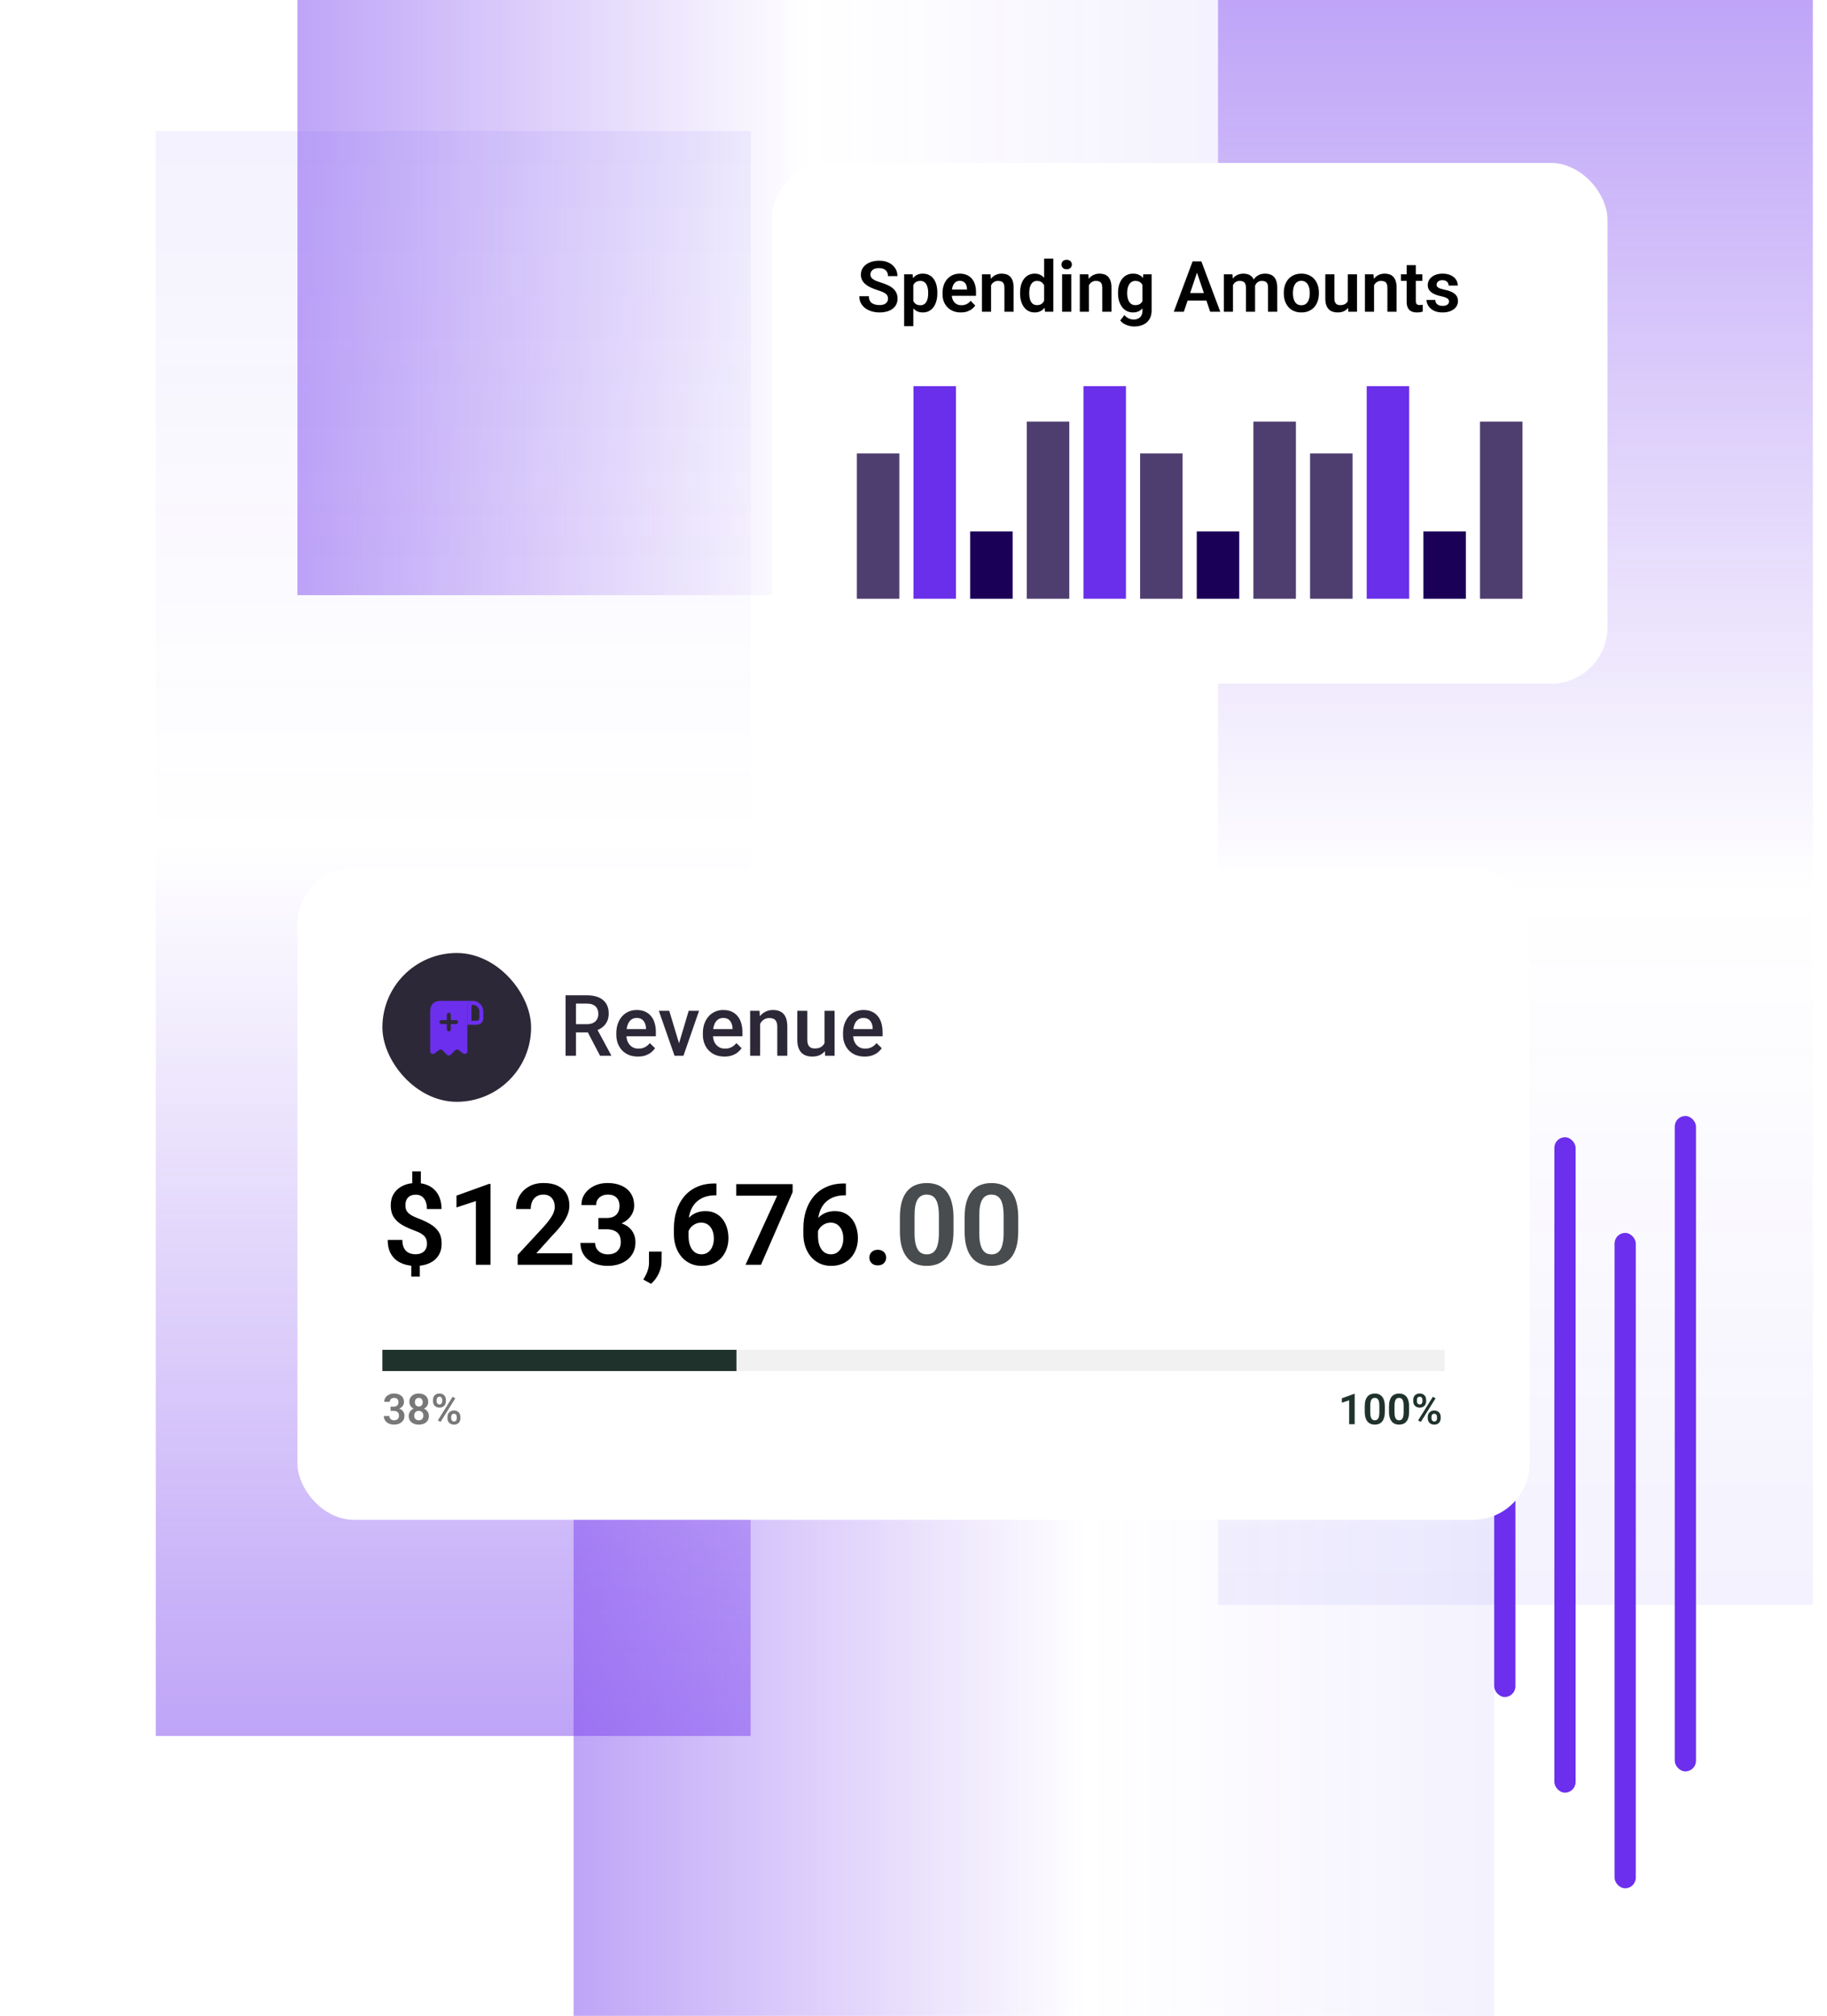 <svg width="516" height="569" viewBox="0 0 516 569" fill="none" xmlns="http://www.w3.org/2000/svg">
<rect x="162" y="569" width="168" height="260" transform="rotate(-90 162 569)" fill="url(#paint0_linear_1_1058)"/>
<rect x="344" width="168" height="453" fill="url(#paint1_linear_1_1058)"/>
<rect x="84" y="168" width="168" height="260" transform="rotate(-90 84 168)" fill="url(#paint2_linear_1_1058)"/>
<rect x="212" y="490" width="168" height="453" transform="rotate(180 212 490)" fill="url(#paint3_linear_1_1058)"/>
<rect x="473" y="315" width="6" height="185" rx="3" fill="#6C2FED"/>
<rect x="456" y="348" width="6" height="185" rx="3" fill="#6C2FED"/>
<rect x="439" y="321" width="6" height="185" rx="3" fill="#6C2FED"/>
<rect x="422" y="294" width="6" height="185" rx="3" fill="#6C2FED"/>
<g filter="url(#filter0_dd_1_1058)">
<rect x="84" y="219" width="348" height="184" rx="16" fill="white"/>
<rect x="108" y="243" width="42" height="42" rx="21" fill="#2D2837"/>
<path d="M133.508 256.5V257.625C134.003 257.625 134.475 257.827 134.82 258.165C135.18 258.532 135.375 259.005 135.375 259.5V261.315C135.375 261.87 135.128 262.125 134.565 262.125H133.125V258.008C133.125 257.798 133.298 257.625 133.508 257.625V256.5ZM133.508 256.5C132.675 256.5 132 257.175 132 258.008V263.25H134.565C135.75 263.25 136.5 262.5 136.5 261.315V259.5C136.5 258.675 136.162 257.925 135.622 257.378C135.075 256.838 134.333 256.507 133.508 256.5C133.515 256.5 133.508 256.5 133.508 256.5Z" fill="#6C2FED"/>
<path d="M125.25 256.5H124.5C122.25 256.5 121.5 257.842 121.5 259.5V260.25V270.75C121.5 271.372 122.205 271.725 122.7 271.35L123.983 270.39C124.283 270.165 124.703 270.195 124.973 270.465L126.217 271.717C126.51 272.01 126.99 272.01 127.283 271.717L128.543 270.457C128.805 270.195 129.225 270.165 129.517 270.39L130.8 271.35C131.295 271.717 132 271.365 132 270.75V258C132 257.175 132.675 256.5 133.5 256.5H125.25ZM128.812 263.062H127.312V264.562C127.312 264.87 127.057 265.125 126.75 265.125C126.443 265.125 126.188 264.87 126.188 264.562V263.062H124.688C124.38 263.062 124.125 262.807 124.125 262.5C124.125 262.192 124.38 261.937 124.688 261.937H126.188V260.437C126.188 260.13 126.443 259.875 126.75 259.875C127.057 259.875 127.312 260.13 127.312 260.437V261.937H128.812C129.12 261.937 129.375 262.192 129.375 262.5C129.375 262.807 129.12 263.062 128.812 263.062Z" fill="#6C2FED"/>
<path d="M159.734 254.938H165.77C167.066 254.938 168.172 255.133 169.086 255.523C170 255.914 170.699 256.492 171.184 257.258C171.676 258.016 171.922 258.953 171.922 260.07C171.922 260.922 171.766 261.672 171.453 262.32C171.141 262.969 170.699 263.516 170.129 263.961C169.559 264.398 168.879 264.738 168.09 264.98L167.199 265.414H161.773L161.75 263.082H165.816C166.52 263.082 167.105 262.957 167.574 262.707C168.043 262.457 168.395 262.117 168.629 261.688C168.871 261.25 168.992 260.758 168.992 260.211C168.992 259.617 168.875 259.102 168.641 258.664C168.414 258.219 168.062 257.879 167.586 257.645C167.109 257.402 166.504 257.281 165.77 257.281H162.676V272H159.734V254.938ZM169.473 272L165.465 264.336L168.547 264.324L172.613 271.848V272H169.473ZM180.16 272.234C179.223 272.234 178.375 272.082 177.617 271.777C176.867 271.465 176.227 271.031 175.695 270.477C175.172 269.922 174.77 269.27 174.488 268.52C174.207 267.77 174.066 266.961 174.066 266.094V265.625C174.066 264.633 174.211 263.734 174.5 262.93C174.789 262.125 175.191 261.438 175.707 260.867C176.223 260.289 176.832 259.848 177.535 259.543C178.238 259.238 179 259.086 179.82 259.086C180.727 259.086 181.52 259.238 182.199 259.543C182.879 259.848 183.441 260.277 183.887 260.832C184.34 261.379 184.676 262.031 184.895 262.789C185.121 263.547 185.234 264.383 185.234 265.297V266.504H175.438V264.477H182.445V264.254C182.43 263.746 182.328 263.27 182.141 262.824C181.961 262.379 181.684 262.02 181.309 261.746C180.934 261.473 180.434 261.336 179.809 261.336C179.34 261.336 178.922 261.438 178.555 261.641C178.195 261.836 177.895 262.121 177.652 262.496C177.41 262.871 177.223 263.324 177.09 263.855C176.965 264.379 176.902 264.969 176.902 265.625V266.094C176.902 266.648 176.977 267.164 177.125 267.641C177.281 268.109 177.508 268.52 177.805 268.871C178.102 269.223 178.461 269.5 178.883 269.703C179.305 269.898 179.785 269.996 180.324 269.996C181.004 269.996 181.609 269.859 182.141 269.586C182.672 269.312 183.133 268.926 183.523 268.426L185.012 269.867C184.738 270.266 184.383 270.648 183.945 271.016C183.508 271.375 182.973 271.668 182.34 271.895C181.715 272.121 180.988 272.234 180.16 272.234ZM191.398 269.762L194.504 259.32H197.434L193.027 272H191.199L191.398 269.762ZM189.02 259.32L192.184 269.809L192.336 272H190.508L186.078 259.32H189.02ZM204.605 272.234C203.668 272.234 202.82 272.082 202.062 271.777C201.312 271.465 200.672 271.031 200.141 270.477C199.617 269.922 199.215 269.27 198.934 268.52C198.652 267.77 198.512 266.961 198.512 266.094V265.625C198.512 264.633 198.656 263.734 198.945 262.93C199.234 262.125 199.637 261.438 200.152 260.867C200.668 260.289 201.277 259.848 201.98 259.543C202.684 259.238 203.445 259.086 204.266 259.086C205.172 259.086 205.965 259.238 206.645 259.543C207.324 259.848 207.887 260.277 208.332 260.832C208.785 261.379 209.121 262.031 209.34 262.789C209.566 263.547 209.68 264.383 209.68 265.297V266.504H199.883V264.477H206.891V264.254C206.875 263.746 206.773 263.27 206.586 262.824C206.406 262.379 206.129 262.02 205.754 261.746C205.379 261.473 204.879 261.336 204.254 261.336C203.785 261.336 203.367 261.438 203 261.641C202.641 261.836 202.34 262.121 202.098 262.496C201.855 262.871 201.668 263.324 201.535 263.855C201.41 264.379 201.348 264.969 201.348 265.625V266.094C201.348 266.648 201.422 267.164 201.57 267.641C201.727 268.109 201.953 268.52 202.25 268.871C202.547 269.223 202.906 269.5 203.328 269.703C203.75 269.898 204.23 269.996 204.77 269.996C205.449 269.996 206.055 269.859 206.586 269.586C207.117 269.312 207.578 268.926 207.969 268.426L209.457 269.867C209.184 270.266 208.828 270.648 208.391 271.016C207.953 271.375 207.418 271.668 206.785 271.895C206.16 272.121 205.434 272.234 204.605 272.234ZM214.684 262.027V272H211.859V259.32H214.52L214.684 262.027ZM214.18 265.191L213.266 265.18C213.273 264.281 213.398 263.457 213.641 262.707C213.891 261.957 214.234 261.312 214.672 260.773C215.117 260.234 215.648 259.82 216.266 259.531C216.883 259.234 217.57 259.086 218.328 259.086C218.938 259.086 219.488 259.172 219.98 259.344C220.48 259.508 220.906 259.777 221.258 260.152C221.617 260.527 221.891 261.016 222.078 261.617C222.266 262.211 222.359 262.941 222.359 263.809V272H219.523V263.797C219.523 263.188 219.434 262.707 219.254 262.355C219.082 261.996 218.828 261.742 218.492 261.594C218.164 261.438 217.754 261.359 217.262 261.359C216.777 261.359 216.344 261.461 215.961 261.664C215.578 261.867 215.254 262.145 214.988 262.496C214.73 262.848 214.531 263.254 214.391 263.715C214.25 264.176 214.18 264.668 214.18 265.191ZM232.871 269.012V259.32H235.707V272H233.035L232.871 269.012ZM233.27 266.375L234.219 266.352C234.219 267.203 234.125 267.988 233.938 268.707C233.75 269.418 233.461 270.039 233.07 270.57C232.68 271.094 232.18 271.504 231.57 271.801C230.961 272.09 230.23 272.234 229.379 272.234C228.762 272.234 228.195 272.145 227.68 271.965C227.164 271.785 226.719 271.508 226.344 271.133C225.977 270.758 225.691 270.27 225.488 269.668C225.285 269.066 225.184 268.348 225.184 267.512V259.32H228.008V267.535C228.008 267.996 228.062 268.383 228.172 268.695C228.281 269 228.43 269.246 228.617 269.434C228.805 269.621 229.023 269.754 229.273 269.832C229.523 269.91 229.789 269.949 230.07 269.949C230.875 269.949 231.508 269.793 231.969 269.48C232.438 269.16 232.77 268.73 232.965 268.191C233.168 267.652 233.27 267.047 233.27 266.375ZM244.191 272.234C243.254 272.234 242.406 272.082 241.648 271.777C240.898 271.465 240.258 271.031 239.727 270.477C239.203 269.922 238.801 269.27 238.52 268.52C238.238 267.77 238.098 266.961 238.098 266.094V265.625C238.098 264.633 238.242 263.734 238.531 262.93C238.82 262.125 239.223 261.438 239.738 260.867C240.254 260.289 240.863 259.848 241.566 259.543C242.27 259.238 243.031 259.086 243.852 259.086C244.758 259.086 245.551 259.238 246.23 259.543C246.91 259.848 247.473 260.277 247.918 260.832C248.371 261.379 248.707 262.031 248.926 262.789C249.152 263.547 249.266 264.383 249.266 265.297V266.504H239.469V264.477H246.477V264.254C246.461 263.746 246.359 263.27 246.172 262.824C245.992 262.379 245.715 262.02 245.34 261.746C244.965 261.473 244.465 261.336 243.84 261.336C243.371 261.336 242.953 261.438 242.586 261.641C242.227 261.836 241.926 262.121 241.684 262.496C241.441 262.871 241.254 263.324 241.121 263.855C240.996 264.379 240.934 264.969 240.934 265.625V266.094C240.934 266.648 241.008 267.164 241.156 267.641C241.312 268.109 241.539 268.52 241.836 268.871C242.133 269.223 242.492 269.5 242.914 269.703C243.336 269.898 243.816 269.996 244.355 269.996C245.035 269.996 245.641 269.859 246.172 269.586C246.703 269.312 247.164 268.926 247.555 268.426L249.043 269.867C248.77 270.266 248.414 270.648 247.977 271.016C247.539 271.375 247.004 271.668 246.371 271.895C245.746 272.121 245.02 272.234 244.191 272.234Z" fill="#2D2837"/>
<path d="M118.859 304.625V309.266H116.438V304.625H118.859ZM118.562 330.141V334.328H116.156V330.141H118.562ZM120.594 325.047C120.594 324.453 120.479 323.938 120.25 323.5C120.031 323.062 119.661 322.672 119.141 322.328C118.63 321.984 117.943 321.656 117.078 321.344C115.734 320.854 114.557 320.318 113.547 319.734C112.536 319.141 111.75 318.406 111.188 317.531C110.635 316.656 110.359 315.552 110.359 314.219C110.359 312.938 110.656 311.828 111.25 310.891C111.854 309.943 112.693 309.214 113.766 308.703C114.839 308.182 116.083 307.922 117.5 307.922C118.604 307.922 119.594 308.089 120.469 308.422C121.354 308.745 122.109 309.219 122.734 309.844C123.37 310.469 123.854 311.24 124.188 312.156C124.531 313.062 124.703 314.099 124.703 315.266H120.578C120.578 314.62 120.505 314.047 120.359 313.547C120.214 313.047 120.005 312.625 119.734 312.281C119.464 311.927 119.135 311.661 118.75 311.484C118.375 311.307 117.948 311.219 117.469 311.219C116.781 311.219 116.214 311.349 115.766 311.609C115.328 311.87 115.005 312.224 114.797 312.672C114.599 313.12 114.5 313.635 114.5 314.219C114.5 314.781 114.604 315.276 114.812 315.703C115.031 316.12 115.396 316.5 115.906 316.844C116.427 317.188 117.141 317.536 118.047 317.891C119.401 318.391 120.578 318.943 121.578 319.547C122.578 320.141 123.354 320.87 123.906 321.734C124.458 322.599 124.734 323.693 124.734 325.016C124.734 326.37 124.422 327.516 123.797 328.453C123.182 329.391 122.318 330.104 121.203 330.594C120.089 331.083 118.792 331.328 117.312 331.328C116.365 331.328 115.427 331.203 114.5 330.953C113.573 330.703 112.729 330.297 111.969 329.734C111.219 329.161 110.62 328.406 110.172 327.469C109.724 326.521 109.5 325.359 109.5 323.984H113.641C113.641 324.776 113.745 325.432 113.953 325.953C114.161 326.474 114.443 326.891 114.797 327.203C115.151 327.505 115.547 327.719 115.984 327.844C116.422 327.969 116.865 328.031 117.312 328.031C118.042 328.031 118.646 327.906 119.125 327.656C119.615 327.406 119.979 327.057 120.219 326.609C120.469 326.151 120.594 325.63 120.594 325.047ZM138.547 308.188V331H134.406V313.016L128.922 314.828V311.484L138.078 308.188H138.547ZM161.609 327.75V331H146.203V328.219L153.594 320.234C154.365 319.359 154.974 318.599 155.422 317.953C155.87 317.307 156.188 316.724 156.375 316.203C156.573 315.672 156.672 315.167 156.672 314.688C156.672 313.99 156.547 313.38 156.297 312.859C156.047 312.328 155.682 311.917 155.203 311.625C154.734 311.333 154.156 311.188 153.469 311.188C152.708 311.188 152.057 311.365 151.516 311.719C150.984 312.062 150.578 312.542 150.297 313.156C150.026 313.771 149.891 314.474 149.891 315.266H145.75C145.75 313.922 146.062 312.698 146.688 311.594C147.312 310.479 148.208 309.589 149.375 308.922C150.542 308.255 151.927 307.922 153.531 307.922C155.094 307.922 156.417 308.182 157.5 308.703C158.583 309.214 159.406 309.943 159.969 310.891C160.531 311.839 160.812 312.969 160.812 314.281C160.812 315.01 160.693 315.729 160.453 316.438C160.214 317.146 159.875 317.849 159.438 318.547C159.01 319.234 158.5 319.932 157.906 320.641C157.312 321.349 156.651 322.073 155.922 322.812L151.484 327.75H161.609ZM169 317.797H171.328C172.151 317.797 172.828 317.656 173.359 317.375C173.901 317.083 174.302 316.688 174.562 316.188C174.833 315.677 174.969 315.089 174.969 314.422C174.969 313.766 174.849 313.198 174.609 312.719C174.37 312.229 174.005 311.854 173.516 311.594C173.036 311.323 172.422 311.188 171.672 311.188C171.068 311.188 170.51 311.307 170 311.547C169.5 311.786 169.099 312.13 168.797 312.578C168.505 313.016 168.359 313.542 168.359 314.156H164.219C164.219 312.927 164.542 311.849 165.188 310.922C165.844 309.984 166.729 309.25 167.844 308.719C168.958 308.188 170.203 307.922 171.578 307.922C173.078 307.922 174.391 308.172 175.516 308.672C176.651 309.161 177.531 309.885 178.156 310.844C178.792 311.802 179.109 312.99 179.109 314.406C179.109 315.083 178.948 315.76 178.625 316.438C178.312 317.104 177.849 317.708 177.234 318.25C176.63 318.781 175.885 319.214 175 319.547C174.125 319.87 173.12 320.031 171.984 320.031H169V317.797ZM169 320.984V318.781H171.984C173.266 318.781 174.375 318.932 175.312 319.234C176.26 319.526 177.042 319.943 177.656 320.484C178.271 321.016 178.724 321.635 179.016 322.344C179.318 323.052 179.469 323.812 179.469 324.625C179.469 325.688 179.271 326.635 178.875 327.469C178.479 328.292 177.922 328.99 177.203 329.562C176.495 330.135 175.661 330.573 174.703 330.875C173.745 331.167 172.708 331.312 171.594 331.312C170.625 331.312 169.682 331.182 168.766 330.922C167.859 330.651 167.042 330.25 166.312 329.719C165.583 329.177 165.005 328.5 164.578 327.688C164.151 326.865 163.938 325.911 163.938 324.828H168.078C168.078 325.453 168.229 326.01 168.531 326.5C168.844 326.99 169.271 327.375 169.812 327.656C170.365 327.927 170.984 328.062 171.672 328.062C172.432 328.062 173.083 327.927 173.625 327.656C174.177 327.375 174.599 326.979 174.891 326.469C175.182 325.948 175.328 325.328 175.328 324.609C175.328 323.755 175.167 323.062 174.844 322.531C174.521 322 174.057 321.609 173.453 321.359C172.859 321.109 172.151 320.984 171.328 320.984H169ZM186.875 327.281L186.844 330.141C186.844 331.255 186.568 332.385 186.016 333.531C185.464 334.677 184.75 335.625 183.875 336.375L181.688 335.172C181.969 334.703 182.229 334.229 182.469 333.75C182.719 333.271 182.917 332.75 183.062 332.188C183.219 331.635 183.297 331.016 183.297 330.328V327.281H186.875ZM201.781 308.062H202.344V311.391H202.078C200.818 311.391 199.708 311.583 198.75 311.969C197.802 312.354 197.01 312.896 196.375 313.594C195.75 314.281 195.276 315.099 194.953 316.047C194.63 316.984 194.469 318.01 194.469 319.125V322.812C194.469 323.677 194.557 324.438 194.734 325.094C194.922 325.74 195.177 326.286 195.5 326.734C195.833 327.172 196.219 327.5 196.656 327.719C197.104 327.938 197.594 328.047 198.125 328.047C198.656 328.047 199.135 327.938 199.562 327.719C199.99 327.5 200.354 327.193 200.656 326.797C200.969 326.391 201.203 325.917 201.359 325.375C201.526 324.833 201.609 324.24 201.609 323.594C201.609 322.958 201.531 322.37 201.375 321.828C201.219 321.286 200.99 320.812 200.688 320.406C200.385 319.99 200.01 319.672 199.562 319.453C199.125 319.224 198.625 319.109 198.062 319.109C197.333 319.109 196.682 319.281 196.109 319.625C195.536 319.958 195.083 320.396 194.75 320.938C194.417 321.479 194.234 322.052 194.203 322.656L192.812 321.969C192.865 321.083 193.052 320.271 193.375 319.531C193.708 318.792 194.151 318.146 194.703 317.594C195.266 317.042 195.927 316.615 196.688 316.312C197.458 316.01 198.312 315.859 199.25 315.859C200.333 315.859 201.281 316.068 202.094 316.484C202.906 316.891 203.578 317.448 204.109 318.156C204.651 318.865 205.057 319.682 205.328 320.609C205.599 321.526 205.734 322.495 205.734 323.516C205.734 324.609 205.557 325.63 205.203 326.578C204.859 327.526 204.359 328.354 203.703 329.062C203.047 329.771 202.255 330.323 201.328 330.719C200.401 331.115 199.359 331.312 198.203 331.312C196.984 331.312 195.891 331.083 194.922 330.625C193.964 330.167 193.141 329.531 192.453 328.719C191.766 327.906 191.24 326.958 190.875 325.875C190.51 324.792 190.328 323.62 190.328 322.359V320.703C190.328 318.922 190.573 317.266 191.062 315.734C191.552 314.203 192.276 312.865 193.234 311.719C194.203 310.562 195.401 309.667 196.828 309.031C198.255 308.385 199.906 308.062 201.781 308.062ZM223.859 308.25V310.5L214.922 331H210.562L219.5 311.5H207.938V308.25H223.859ZM238.344 308.062H238.906V311.391H238.641C237.38 311.391 236.271 311.583 235.312 311.969C234.365 312.354 233.573 312.896 232.938 313.594C232.312 314.281 231.839 315.099 231.516 316.047C231.193 316.984 231.031 318.01 231.031 319.125V322.812C231.031 323.677 231.12 324.438 231.297 325.094C231.484 325.74 231.74 326.286 232.062 326.734C232.396 327.172 232.781 327.5 233.219 327.719C233.667 327.938 234.156 328.047 234.688 328.047C235.219 328.047 235.698 327.938 236.125 327.719C236.552 327.5 236.917 327.193 237.219 326.797C237.531 326.391 237.766 325.917 237.922 325.375C238.089 324.833 238.172 324.24 238.172 323.594C238.172 322.958 238.094 322.37 237.938 321.828C237.781 321.286 237.552 320.812 237.25 320.406C236.948 319.99 236.573 319.672 236.125 319.453C235.688 319.224 235.188 319.109 234.625 319.109C233.896 319.109 233.245 319.281 232.672 319.625C232.099 319.958 231.646 320.396 231.312 320.938C230.979 321.479 230.797 322.052 230.766 322.656L229.375 321.969C229.427 321.083 229.615 320.271 229.938 319.531C230.271 318.792 230.714 318.146 231.266 317.594C231.828 317.042 232.49 316.615 233.25 316.312C234.021 316.01 234.875 315.859 235.812 315.859C236.896 315.859 237.844 316.068 238.656 316.484C239.469 316.891 240.141 317.448 240.672 318.156C241.214 318.865 241.62 319.682 241.891 320.609C242.161 321.526 242.297 322.495 242.297 323.516C242.297 324.609 242.12 325.63 241.766 326.578C241.422 327.526 240.922 328.354 240.266 329.062C239.609 329.771 238.818 330.323 237.891 330.719C236.964 331.115 235.922 331.312 234.766 331.312C233.547 331.312 232.453 331.083 231.484 330.625C230.526 330.167 229.703 329.531 229.016 328.719C228.328 327.906 227.802 326.958 227.438 325.875C227.073 324.792 226.891 323.62 226.891 322.359V320.703C226.891 318.922 227.135 317.266 227.625 315.734C228.115 314.203 228.839 312.865 229.797 311.719C230.766 310.562 231.964 309.667 233.391 309.031C234.818 308.385 236.469 308.062 238.344 308.062ZM245.531 328.984C245.531 328.359 245.745 327.833 246.172 327.406C246.599 326.979 247.177 326.766 247.906 326.766C248.635 326.766 249.214 326.979 249.641 327.406C250.068 327.833 250.281 328.359 250.281 328.984C250.281 329.599 250.068 330.12 249.641 330.547C249.214 330.964 248.635 331.172 247.906 331.172C247.177 331.172 246.599 330.964 246.172 330.547C245.745 330.12 245.531 329.599 245.531 328.984Z" fill="black"/>
<path d="M269.297 317.672V321.5C269.297 323.25 269.12 324.745 268.766 325.984C268.411 327.224 267.901 328.24 267.234 329.031C266.568 329.812 265.771 330.391 264.844 330.766C263.917 331.13 262.885 331.312 261.75 331.312C260.844 331.312 260 331.198 259.219 330.969C258.438 330.729 257.734 330.365 257.109 329.875C256.495 329.375 255.964 328.74 255.516 327.969C255.078 327.198 254.74 326.276 254.5 325.203C254.271 324.13 254.156 322.896 254.156 321.5V317.672C254.156 315.922 254.333 314.432 254.688 313.203C255.052 311.974 255.568 310.969 256.234 310.188C256.901 309.406 257.698 308.839 258.625 308.484C259.552 308.12 260.583 307.938 261.719 307.938C262.635 307.938 263.479 308.052 264.25 308.281C265.031 308.51 265.729 308.87 266.344 309.359C266.969 309.839 267.5 310.464 267.938 311.234C268.375 311.995 268.708 312.911 268.938 313.984C269.177 315.047 269.297 316.276 269.297 317.672ZM265.172 322.062V317.094C265.172 316.219 265.12 315.458 265.016 314.812C264.922 314.156 264.781 313.599 264.594 313.141C264.406 312.682 264.172 312.312 263.891 312.031C263.609 311.74 263.286 311.526 262.922 311.391C262.557 311.255 262.156 311.188 261.719 311.188C261.177 311.188 260.693 311.297 260.266 311.516C259.839 311.724 259.479 312.057 259.188 312.516C258.896 312.974 258.672 313.583 258.516 314.344C258.37 315.094 258.297 316.01 258.297 317.094V322.062C258.297 322.938 258.344 323.703 258.438 324.359C258.542 325.016 258.688 325.578 258.875 326.047C259.073 326.516 259.307 326.901 259.578 327.203C259.859 327.495 260.182 327.714 260.547 327.859C260.911 327.995 261.312 328.062 261.75 328.062C262.302 328.062 262.786 327.953 263.203 327.734C263.63 327.516 263.99 327.172 264.281 326.703C264.573 326.224 264.792 325.604 264.938 324.844C265.094 324.073 265.172 323.146 265.172 322.062ZM287.578 317.672V321.5C287.578 323.25 287.401 324.745 287.047 325.984C286.693 327.224 286.182 328.24 285.516 329.031C284.849 329.812 284.052 330.391 283.125 330.766C282.198 331.13 281.167 331.312 280.031 331.312C279.125 331.312 278.281 331.198 277.5 330.969C276.719 330.729 276.016 330.365 275.391 329.875C274.776 329.375 274.245 328.74 273.797 327.969C273.359 327.198 273.021 326.276 272.781 325.203C272.552 324.13 272.438 322.896 272.438 321.5V317.672C272.438 315.922 272.615 314.432 272.969 313.203C273.333 311.974 273.849 310.969 274.516 310.188C275.182 309.406 275.979 308.839 276.906 308.484C277.833 308.12 278.865 307.938 280 307.938C280.917 307.938 281.76 308.052 282.531 308.281C283.312 308.51 284.01 308.87 284.625 309.359C285.25 309.839 285.781 310.464 286.219 311.234C286.656 311.995 286.99 312.911 287.219 313.984C287.458 315.047 287.578 316.276 287.578 317.672ZM283.453 322.062V317.094C283.453 316.219 283.401 315.458 283.297 314.812C283.203 314.156 283.062 313.599 282.875 313.141C282.688 312.682 282.453 312.312 282.172 312.031C281.891 311.74 281.568 311.526 281.203 311.391C280.839 311.255 280.438 311.188 280 311.188C279.458 311.188 278.974 311.297 278.547 311.516C278.12 311.724 277.76 312.057 277.469 312.516C277.177 312.974 276.953 313.583 276.797 314.344C276.651 315.094 276.578 316.01 276.578 317.094V322.062C276.578 322.938 276.625 323.703 276.719 324.359C276.823 325.016 276.969 325.578 277.156 326.047C277.354 326.516 277.589 326.901 277.859 327.203C278.141 327.495 278.464 327.714 278.828 327.859C279.193 327.995 279.594 328.062 280.031 328.062C280.583 328.062 281.068 327.953 281.484 327.734C281.911 327.516 282.271 327.172 282.562 326.703C282.854 326.224 283.073 325.604 283.219 324.844C283.375 324.073 283.453 323.146 283.453 322.062Z" fill="#484C4F"/>
<rect width="300" height="6" transform="translate(108 355)" fill="#F1F1F1"/>
<rect x="108" y="355" width="100" height="6" fill="#1F332C"/>
<path d="M110.309 371.049H111.182C111.49 371.049 111.744 370.996 111.943 370.891C112.146 370.781 112.297 370.633 112.395 370.445C112.496 370.254 112.547 370.033 112.547 369.783C112.547 369.537 112.502 369.324 112.412 369.145C112.322 368.961 112.186 368.82 112.002 368.723C111.822 368.621 111.592 368.57 111.311 368.57C111.084 368.57 110.875 368.615 110.684 368.705C110.496 368.795 110.346 368.924 110.232 369.092C110.123 369.256 110.068 369.453 110.068 369.684H108.516C108.516 369.223 108.637 368.818 108.879 368.471C109.125 368.119 109.457 367.844 109.875 367.645C110.293 367.445 110.76 367.346 111.275 367.346C111.838 367.346 112.33 367.439 112.752 367.627C113.178 367.811 113.508 368.082 113.742 368.441C113.98 368.801 114.1 369.246 114.1 369.777C114.1 370.031 114.039 370.285 113.918 370.539C113.801 370.789 113.627 371.016 113.396 371.219C113.17 371.418 112.891 371.58 112.559 371.705C112.23 371.826 111.854 371.887 111.428 371.887H110.309V371.049ZM110.309 372.244V371.418H111.428C111.908 371.418 112.324 371.475 112.676 371.588C113.031 371.697 113.324 371.854 113.555 372.057C113.785 372.256 113.955 372.488 114.064 372.754C114.178 373.02 114.234 373.305 114.234 373.609C114.234 374.008 114.16 374.363 114.012 374.676C113.863 374.984 113.654 375.246 113.385 375.461C113.119 375.676 112.807 375.84 112.447 375.953C112.088 376.062 111.699 376.117 111.281 376.117C110.918 376.117 110.564 376.068 110.221 375.971C109.881 375.869 109.574 375.719 109.301 375.52C109.027 375.316 108.811 375.062 108.65 374.758C108.49 374.449 108.41 374.092 108.41 373.686H109.963C109.963 373.92 110.02 374.129 110.133 374.312C110.25 374.496 110.41 374.641 110.613 374.746C110.82 374.848 111.053 374.898 111.311 374.898C111.596 374.898 111.84 374.848 112.043 374.746C112.25 374.641 112.408 374.492 112.518 374.301C112.627 374.105 112.682 373.873 112.682 373.604C112.682 373.283 112.621 373.023 112.5 372.824C112.379 372.625 112.205 372.479 111.979 372.385C111.756 372.291 111.49 372.244 111.182 372.244H110.309ZM121.131 373.668C121.131 374.199 121.006 374.648 120.756 375.016C120.51 375.379 120.172 375.654 119.742 375.842C119.316 376.025 118.832 376.117 118.289 376.117C117.75 376.117 117.264 376.025 116.83 375.842C116.4 375.654 116.059 375.379 115.805 375.016C115.555 374.648 115.43 374.199 115.43 373.668C115.43 373.312 115.5 372.99 115.641 372.701C115.785 372.412 115.984 372.164 116.238 371.957C116.492 371.746 116.793 371.586 117.141 371.477C117.488 371.363 117.867 371.307 118.277 371.307C118.824 371.307 119.312 371.406 119.742 371.605C120.176 371.801 120.516 372.076 120.762 372.432C121.008 372.783 121.131 373.195 121.131 373.668ZM119.572 373.574C119.572 373.301 119.518 373.064 119.408 372.865C119.303 372.662 119.152 372.506 118.957 372.396C118.762 372.287 118.535 372.232 118.277 372.232C118.016 372.232 117.787 372.287 117.592 372.396C117.4 372.506 117.25 372.662 117.141 372.865C117.035 373.064 116.982 373.301 116.982 373.574C116.982 373.852 117.035 374.09 117.141 374.289C117.25 374.484 117.402 374.635 117.598 374.74C117.793 374.846 118.023 374.898 118.289 374.898C118.555 374.898 118.783 374.846 118.975 374.74C119.166 374.635 119.312 374.484 119.414 374.289C119.52 374.09 119.572 373.852 119.572 373.574ZM120.943 369.719C120.943 370.148 120.83 370.531 120.604 370.867C120.377 371.199 120.062 371.459 119.66 371.646C119.262 371.834 118.805 371.928 118.289 371.928C117.773 371.928 117.312 371.834 116.906 371.646C116.504 371.459 116.188 371.199 115.957 370.867C115.73 370.531 115.617 370.148 115.617 369.719C115.617 369.211 115.732 368.781 115.963 368.43C116.193 368.074 116.508 367.805 116.906 367.621C117.309 367.438 117.766 367.346 118.277 367.346C118.797 367.346 119.258 367.438 119.66 367.621C120.062 367.805 120.377 368.074 120.604 368.43C120.83 368.781 120.943 369.211 120.943 369.719ZM119.396 369.783C119.396 369.541 119.352 369.33 119.262 369.15C119.172 368.967 119.043 368.824 118.875 368.723C118.711 368.621 118.512 368.57 118.277 368.57C118.051 368.57 117.855 368.619 117.691 368.717C117.527 368.814 117.4 368.955 117.311 369.139C117.221 369.318 117.176 369.533 117.176 369.783C117.176 370.029 117.221 370.244 117.311 370.428C117.4 370.611 117.527 370.756 117.691 370.861C117.859 370.963 118.059 371.014 118.289 371.014C118.52 371.014 118.717 370.963 118.881 370.861C119.045 370.756 119.172 370.611 119.262 370.428C119.352 370.244 119.396 370.029 119.396 369.783ZM122.285 369.561V369.109C122.285 368.785 122.355 368.49 122.496 368.225C122.637 367.959 122.842 367.746 123.111 367.586C123.385 367.426 123.717 367.346 124.107 367.346C124.506 367.346 124.84 367.426 125.109 367.586C125.383 367.746 125.588 367.959 125.725 368.225C125.865 368.49 125.936 368.785 125.936 369.109V369.561C125.936 369.877 125.865 370.168 125.725 370.434C125.588 370.699 125.385 370.912 125.115 371.072C124.846 371.232 124.514 371.312 124.119 371.312C123.725 371.312 123.391 371.232 123.117 371.072C122.844 370.912 122.637 370.699 122.496 370.434C122.355 370.168 122.285 369.877 122.285 369.561ZM123.334 369.109V369.561C123.334 369.709 123.361 369.85 123.416 369.982C123.475 370.111 123.562 370.217 123.68 370.299C123.797 370.381 123.943 370.422 124.119 370.422C124.295 370.422 124.438 370.381 124.547 370.299C124.66 370.217 124.744 370.111 124.799 369.982C124.857 369.85 124.887 369.709 124.887 369.561V369.109C124.887 368.957 124.857 368.814 124.799 368.682C124.744 368.549 124.658 368.441 124.541 368.359C124.428 368.277 124.283 368.236 124.107 368.236C123.936 368.236 123.791 368.277 123.674 368.359C123.561 368.441 123.475 368.549 123.416 368.682C123.361 368.814 123.334 368.957 123.334 369.109ZM126.381 374.359V373.908C126.381 373.588 126.451 373.295 126.592 373.029C126.736 372.764 126.945 372.551 127.219 372.391C127.492 372.23 127.822 372.15 128.209 372.15C128.611 372.15 128.947 372.23 129.217 372.391C129.486 372.551 129.689 372.764 129.826 373.029C129.967 373.295 130.037 373.588 130.037 373.908V374.359C130.037 374.68 129.967 374.973 129.826 375.238C129.689 375.504 129.486 375.717 129.217 375.877C128.951 376.037 128.621 376.117 128.227 376.117C127.832 376.117 127.496 376.037 127.219 375.877C126.945 375.717 126.736 375.504 126.592 375.238C126.451 374.973 126.381 374.68 126.381 374.359ZM127.436 373.908V374.359C127.436 374.512 127.467 374.654 127.529 374.787C127.592 374.916 127.682 375.021 127.799 375.104C127.92 375.186 128.061 375.227 128.221 375.227C128.416 375.227 128.57 375.186 128.684 375.104C128.797 375.021 128.877 374.916 128.924 374.787C128.971 374.654 128.994 374.512 128.994 374.359V373.908C128.994 373.756 128.965 373.615 128.906 373.486C128.848 373.354 128.76 373.246 128.643 373.164C128.529 373.082 128.385 373.041 128.209 373.041C128.037 373.041 127.893 373.082 127.775 373.164C127.662 373.246 127.576 373.354 127.518 373.486C127.463 373.615 127.436 373.756 127.436 373.908ZM128.596 368.688L124.43 375.355L123.662 374.928L127.828 368.26L128.596 368.688Z" fill="#787878"/>
<path d="M382.6 367.445V376H381.047V369.256L378.99 369.936V368.682L382.424 367.445H382.6ZM391.119 371.002V372.438C391.119 373.094 391.053 373.654 390.92 374.119C390.787 374.584 390.596 374.965 390.346 375.262C390.096 375.555 389.797 375.771 389.449 375.912C389.102 376.049 388.715 376.117 388.289 376.117C387.949 376.117 387.633 376.074 387.34 375.988C387.047 375.898 386.783 375.762 386.549 375.578C386.318 375.391 386.119 375.152 385.951 374.863C385.787 374.574 385.66 374.229 385.57 373.826C385.484 373.424 385.441 372.961 385.441 372.438V371.002C385.441 370.346 385.508 369.787 385.641 369.326C385.777 368.865 385.971 368.488 386.221 368.195C386.471 367.902 386.77 367.689 387.117 367.557C387.465 367.42 387.852 367.352 388.277 367.352C388.621 367.352 388.938 367.395 389.227 367.48C389.52 367.566 389.781 367.701 390.012 367.885C390.246 368.064 390.445 368.299 390.609 368.588C390.773 368.873 390.898 369.217 390.984 369.619C391.074 370.018 391.119 370.479 391.119 371.002ZM389.572 372.648V370.785C389.572 370.457 389.553 370.172 389.514 369.93C389.479 369.684 389.426 369.475 389.355 369.303C389.285 369.131 389.197 368.992 389.092 368.887C388.986 368.777 388.865 368.697 388.729 368.646C388.592 368.596 388.441 368.57 388.277 368.57C388.074 368.57 387.893 368.611 387.732 368.693C387.572 368.771 387.438 368.896 387.328 369.068C387.219 369.24 387.135 369.469 387.076 369.754C387.021 370.035 386.994 370.379 386.994 370.785V372.648C386.994 372.977 387.012 373.264 387.047 373.51C387.086 373.756 387.141 373.967 387.211 374.143C387.285 374.318 387.373 374.463 387.475 374.576C387.58 374.686 387.701 374.768 387.838 374.822C387.975 374.873 388.125 374.898 388.289 374.898C388.496 374.898 388.678 374.857 388.834 374.775C388.994 374.693 389.129 374.564 389.238 374.389C389.348 374.209 389.43 373.977 389.484 373.691C389.543 373.402 389.572 373.055 389.572 372.648ZM397.975 371.002V372.438C397.975 373.094 397.908 373.654 397.775 374.119C397.643 374.584 397.451 374.965 397.201 375.262C396.951 375.555 396.652 375.771 396.305 375.912C395.957 376.049 395.57 376.117 395.145 376.117C394.805 376.117 394.488 376.074 394.195 375.988C393.902 375.898 393.639 375.762 393.404 375.578C393.174 375.391 392.975 375.152 392.807 374.863C392.643 374.574 392.516 374.229 392.426 373.826C392.34 373.424 392.297 372.961 392.297 372.438V371.002C392.297 370.346 392.363 369.787 392.496 369.326C392.633 368.865 392.826 368.488 393.076 368.195C393.326 367.902 393.625 367.689 393.973 367.557C394.32 367.42 394.707 367.352 395.133 367.352C395.477 367.352 395.793 367.395 396.082 367.48C396.375 367.566 396.637 367.701 396.867 367.885C397.102 368.064 397.301 368.299 397.465 368.588C397.629 368.873 397.754 369.217 397.84 369.619C397.93 370.018 397.975 370.479 397.975 371.002ZM396.428 372.648V370.785C396.428 370.457 396.408 370.172 396.369 369.93C396.334 369.684 396.281 369.475 396.211 369.303C396.141 369.131 396.053 368.992 395.947 368.887C395.842 368.777 395.721 368.697 395.584 368.646C395.447 368.596 395.297 368.57 395.133 368.57C394.93 368.57 394.748 368.611 394.588 368.693C394.428 368.771 394.293 368.896 394.184 369.068C394.074 369.24 393.99 369.469 393.932 369.754C393.877 370.035 393.85 370.379 393.85 370.785V372.648C393.85 372.977 393.867 373.264 393.902 373.51C393.941 373.756 393.996 373.967 394.066 374.143C394.141 374.318 394.229 374.463 394.33 374.576C394.436 374.686 394.557 374.768 394.693 374.822C394.83 374.873 394.98 374.898 395.145 374.898C395.352 374.898 395.533 374.857 395.689 374.775C395.85 374.693 395.984 374.564 396.094 374.389C396.203 374.209 396.285 373.977 396.34 373.691C396.398 373.402 396.428 373.055 396.428 372.648ZM399.141 369.561V369.109C399.141 368.785 399.211 368.49 399.352 368.225C399.492 367.959 399.697 367.746 399.967 367.586C400.24 367.426 400.572 367.346 400.963 367.346C401.361 367.346 401.695 367.426 401.965 367.586C402.238 367.746 402.443 367.959 402.58 368.225C402.721 368.49 402.791 368.785 402.791 369.109V369.561C402.791 369.877 402.721 370.168 402.58 370.434C402.443 370.699 402.24 370.912 401.971 371.072C401.701 371.232 401.369 371.312 400.975 371.312C400.58 371.312 400.246 371.232 399.973 371.072C399.699 370.912 399.492 370.699 399.352 370.434C399.211 370.168 399.141 369.877 399.141 369.561ZM400.189 369.109V369.561C400.189 369.709 400.217 369.85 400.271 369.982C400.33 370.111 400.418 370.217 400.535 370.299C400.652 370.381 400.799 370.422 400.975 370.422C401.15 370.422 401.293 370.381 401.402 370.299C401.516 370.217 401.6 370.111 401.654 369.982C401.713 369.85 401.742 369.709 401.742 369.561V369.109C401.742 368.957 401.713 368.814 401.654 368.682C401.6 368.549 401.514 368.441 401.396 368.359C401.283 368.277 401.139 368.236 400.963 368.236C400.791 368.236 400.646 368.277 400.529 368.359C400.416 368.441 400.33 368.549 400.271 368.682C400.217 368.814 400.189 368.957 400.189 369.109ZM403.236 374.359V373.908C403.236 373.588 403.307 373.295 403.447 373.029C403.592 372.764 403.801 372.551 404.074 372.391C404.348 372.23 404.678 372.15 405.064 372.15C405.467 372.15 405.803 372.23 406.072 372.391C406.342 372.551 406.545 372.764 406.682 373.029C406.822 373.295 406.893 373.588 406.893 373.908V374.359C406.893 374.68 406.822 374.973 406.682 375.238C406.545 375.504 406.342 375.717 406.072 375.877C405.807 376.037 405.477 376.117 405.082 376.117C404.688 376.117 404.352 376.037 404.074 375.877C403.801 375.717 403.592 375.504 403.447 375.238C403.307 374.973 403.236 374.68 403.236 374.359ZM404.291 373.908V374.359C404.291 374.512 404.322 374.654 404.385 374.787C404.447 374.916 404.537 375.021 404.654 375.104C404.775 375.186 404.916 375.227 405.076 375.227C405.271 375.227 405.426 375.186 405.539 375.104C405.652 375.021 405.732 374.916 405.779 374.787C405.826 374.654 405.85 374.512 405.85 374.359V373.908C405.85 373.756 405.82 373.615 405.762 373.486C405.703 373.354 405.615 373.246 405.498 373.164C405.385 373.082 405.24 373.041 405.064 373.041C404.893 373.041 404.748 373.082 404.631 373.164C404.518 373.246 404.432 373.354 404.373 373.486C404.318 373.615 404.291 373.756 404.291 373.908ZM405.451 368.688L401.285 375.355L400.518 374.928L404.684 368.26L405.451 368.688Z" fill="#1F332C"/>
</g>
<g filter="url(#filter1_dd_1_1058)">
<rect x="218" y="32" width="236" height="147" rx="16" fill="white"/>
<path d="M250.799 70.309C250.799 70.035 250.757 69.791 250.672 69.576C250.594 69.355 250.447 69.156 250.232 68.981C250.024 68.798 249.728 68.622 249.344 68.453C248.966 68.277 248.478 68.095 247.879 67.906C247.215 67.698 246.596 67.463 246.023 67.203C245.451 66.943 244.946 66.64 244.51 66.295C244.08 65.95 243.745 65.553 243.504 65.103C243.263 64.648 243.143 64.12 243.143 63.522C243.143 62.935 243.266 62.402 243.514 61.92C243.768 61.438 244.126 61.025 244.588 60.68C245.05 60.328 245.594 60.058 246.219 59.869C246.85 59.68 247.547 59.586 248.309 59.586C249.363 59.586 250.275 59.778 251.043 60.162C251.818 60.546 252.417 61.067 252.84 61.725C253.263 62.382 253.475 63.121 253.475 63.941H250.799C250.799 63.499 250.704 63.108 250.516 62.77C250.333 62.431 250.053 62.164 249.676 61.969C249.305 61.773 248.836 61.676 248.27 61.676C247.723 61.676 247.267 61.757 246.902 61.92C246.544 62.083 246.274 62.304 246.092 62.584C245.916 62.864 245.828 63.176 245.828 63.522C245.828 63.782 245.89 64.016 246.014 64.225C246.137 64.426 246.323 64.618 246.57 64.801C246.818 64.977 247.124 65.143 247.488 65.299C247.859 65.449 248.289 65.598 248.777 65.748C249.559 65.982 250.242 66.243 250.828 66.529C251.421 66.816 251.912 67.141 252.303 67.506C252.7 67.87 252.996 68.281 253.191 68.736C253.393 69.192 253.494 69.71 253.494 70.289C253.494 70.901 253.374 71.448 253.133 71.93C252.892 72.412 252.547 72.822 252.098 73.16C251.648 73.499 251.108 73.756 250.477 73.932C249.852 74.107 249.152 74.195 248.377 74.195C247.687 74.195 247.003 74.104 246.326 73.922C245.656 73.733 245.047 73.453 244.5 73.082C243.953 72.704 243.517 72.229 243.191 71.656C242.866 71.077 242.703 70.4 242.703 69.625H245.398C245.398 70.074 245.47 70.458 245.613 70.777C245.763 71.09 245.971 71.347 246.238 71.549C246.512 71.744 246.831 71.887 247.195 71.978C247.56 72.07 247.954 72.115 248.377 72.115C248.924 72.115 249.373 72.04 249.725 71.891C250.083 71.734 250.35 71.519 250.525 71.246C250.708 70.973 250.799 70.66 250.799 70.309ZM257.947 65.465V78.062H255.359V63.434H257.752L257.947 65.465ZM264.734 68.609V68.814C264.734 69.583 264.643 70.296 264.461 70.953C264.285 71.604 264.025 72.174 263.68 72.662C263.335 73.144 262.905 73.522 262.391 73.795C261.883 74.062 261.297 74.195 260.633 74.195C259.982 74.195 259.415 74.072 258.934 73.824C258.452 73.57 258.045 73.212 257.713 72.75C257.381 72.288 257.114 71.751 256.912 71.139C256.717 70.52 256.57 69.846 256.473 69.117V68.463C256.57 67.688 256.717 66.985 256.912 66.353C257.114 65.716 257.381 65.165 257.713 64.703C258.045 64.234 258.449 63.873 258.924 63.619C259.406 63.365 259.969 63.238 260.613 63.238C261.284 63.238 261.873 63.365 262.381 63.619C262.895 63.873 263.328 64.238 263.68 64.713C264.031 65.188 264.295 65.755 264.471 66.412C264.646 67.07 264.734 67.802 264.734 68.609ZM262.146 68.814V68.609C262.146 68.141 262.104 67.708 262.02 67.311C261.935 66.907 261.805 66.555 261.629 66.256C261.453 65.95 261.225 65.712 260.945 65.543C260.665 65.374 260.327 65.289 259.93 65.289C259.533 65.289 259.191 65.354 258.904 65.484C258.618 65.615 258.383 65.8 258.201 66.041C258.019 66.282 257.876 66.568 257.771 66.9C257.674 67.226 257.609 67.587 257.576 67.984V69.606C257.635 70.087 257.749 70.52 257.918 70.904C258.087 71.288 258.335 71.594 258.66 71.822C258.992 72.05 259.422 72.164 259.949 72.164C260.346 72.164 260.685 72.076 260.965 71.9C261.245 71.725 261.473 71.484 261.648 71.178C261.824 70.865 261.951 70.507 262.029 70.103C262.107 69.7 262.146 69.27 262.146 68.814ZM271.365 74.195C270.564 74.195 269.845 74.065 269.207 73.805C268.569 73.544 268.025 73.183 267.576 72.721C267.133 72.252 266.792 71.708 266.551 71.09C266.316 70.465 266.199 69.794 266.199 69.078V68.688C266.199 67.874 266.316 67.135 266.551 66.471C266.785 65.8 267.117 65.224 267.547 64.742C267.977 64.26 268.491 63.889 269.09 63.629C269.689 63.368 270.35 63.238 271.072 63.238C271.821 63.238 272.482 63.365 273.055 63.619C273.628 63.867 274.106 64.218 274.49 64.674C274.874 65.13 275.164 65.676 275.359 66.314C275.555 66.946 275.652 67.646 275.652 68.414V69.498H267.371V67.721H273.113V67.525C273.1 67.115 273.022 66.741 272.879 66.402C272.736 66.057 272.514 65.784 272.215 65.582C271.915 65.374 271.528 65.269 271.053 65.269C270.669 65.269 270.333 65.354 270.047 65.523C269.767 65.686 269.533 65.921 269.344 66.227C269.161 66.526 269.025 66.884 268.934 67.301C268.842 67.717 268.797 68.18 268.797 68.688V69.078C268.797 69.521 268.855 69.931 268.973 70.309C269.096 70.686 269.275 71.015 269.51 71.295C269.751 71.568 270.037 71.783 270.369 71.939C270.708 72.089 271.092 72.164 271.521 72.164C272.062 72.164 272.55 72.06 272.986 71.852C273.429 71.637 273.813 71.321 274.139 70.904L275.438 72.252C275.216 72.578 274.917 72.89 274.539 73.189C274.168 73.489 273.719 73.733 273.191 73.922C272.664 74.104 272.055 74.195 271.365 74.195ZM279.91 65.689V74H277.332V63.434H279.754L279.91 65.689ZM279.5 68.336H278.738C278.745 67.568 278.849 66.871 279.051 66.246C279.253 65.621 279.536 65.084 279.9 64.635C280.271 64.186 280.711 63.84 281.219 63.6C281.727 63.359 282.293 63.238 282.918 63.238C283.426 63.238 283.885 63.31 284.295 63.453C284.705 63.596 285.057 63.824 285.35 64.137C285.649 64.449 285.877 64.859 286.033 65.367C286.196 65.868 286.277 66.487 286.277 67.223V74H283.68V67.203C283.68 66.721 283.608 66.341 283.465 66.061C283.328 65.781 283.126 65.582 282.859 65.465C282.599 65.348 282.277 65.289 281.893 65.289C281.495 65.289 281.147 65.37 280.848 65.533C280.555 65.689 280.307 65.908 280.105 66.188C279.91 66.467 279.76 66.79 279.656 67.154C279.552 67.519 279.5 67.913 279.5 68.336ZM294.891 71.754V59H297.488V74H295.145L294.891 71.754ZM288.104 68.844V68.639C288.104 67.831 288.195 67.099 288.377 66.441C288.566 65.777 288.839 65.208 289.197 64.732C289.555 64.257 289.988 63.889 290.496 63.629C291.01 63.368 291.593 63.238 292.244 63.238C292.876 63.238 293.426 63.365 293.895 63.619C294.37 63.873 294.773 64.234 295.105 64.703C295.444 65.172 295.714 65.728 295.916 66.373C296.118 67.011 296.264 67.714 296.355 68.482V69.039C296.264 69.788 296.118 70.475 295.916 71.1C295.714 71.725 295.444 72.272 295.105 72.74C294.773 73.203 294.37 73.561 293.895 73.814C293.419 74.068 292.863 74.195 292.225 74.195C291.58 74.195 291.001 74.062 290.486 73.795C289.979 73.528 289.546 73.154 289.188 72.672C288.836 72.19 288.566 71.624 288.377 70.973C288.195 70.322 288.104 69.612 288.104 68.844ZM290.691 68.639V68.844C290.691 69.299 290.73 69.726 290.809 70.123C290.887 70.52 291.014 70.872 291.189 71.178C291.365 71.477 291.59 71.712 291.863 71.881C292.143 72.05 292.482 72.135 292.879 72.135C293.387 72.135 293.803 72.024 294.129 71.803C294.461 71.575 294.718 71.266 294.9 70.875C295.083 70.478 295.2 70.032 295.252 69.537V68.004C295.226 67.613 295.158 67.252 295.047 66.92C294.943 66.588 294.793 66.301 294.598 66.061C294.409 65.82 294.174 65.631 293.895 65.494C293.615 65.357 293.283 65.289 292.898 65.289C292.501 65.289 292.163 65.377 291.883 65.553C291.603 65.722 291.375 65.96 291.199 66.266C291.023 66.572 290.893 66.926 290.809 67.33C290.73 67.734 290.691 68.17 290.691 68.639ZM302.557 63.434V74H299.969V63.434H302.557ZM299.793 60.67C299.793 60.286 299.923 59.967 300.184 59.713C300.451 59.459 300.809 59.332 301.258 59.332C301.707 59.332 302.062 59.459 302.322 59.713C302.589 59.967 302.723 60.286 302.723 60.67C302.723 61.047 302.589 61.363 302.322 61.617C302.062 61.871 301.707 61.998 301.258 61.998C300.809 61.998 300.451 61.871 300.184 61.617C299.923 61.363 299.793 61.047 299.793 60.67ZM307.547 65.689V74H304.969V63.434H307.391L307.547 65.689ZM307.137 68.336H306.375C306.382 67.568 306.486 66.871 306.688 66.246C306.889 65.621 307.173 65.084 307.537 64.635C307.908 64.186 308.348 63.84 308.855 63.6C309.363 63.359 309.93 63.238 310.555 63.238C311.062 63.238 311.521 63.31 311.932 63.453C312.342 63.596 312.693 63.824 312.986 64.137C313.286 64.449 313.514 64.859 313.67 65.367C313.833 65.868 313.914 66.487 313.914 67.223V74H311.316V67.203C311.316 66.721 311.245 66.341 311.102 66.061C310.965 65.781 310.763 65.582 310.496 65.465C310.236 65.348 309.913 65.289 309.529 65.289C309.132 65.289 308.784 65.37 308.484 65.533C308.191 65.689 307.944 65.908 307.742 66.188C307.547 66.467 307.397 66.79 307.293 67.154C307.189 67.519 307.137 67.913 307.137 68.336ZM322.908 63.434H325.252V73.678C325.252 74.635 325.044 75.445 324.627 76.109C324.217 76.78 323.641 77.288 322.898 77.633C322.156 77.984 321.294 78.16 320.311 78.16C319.887 78.16 319.428 78.102 318.934 77.984C318.445 77.867 317.973 77.682 317.518 77.428C317.068 77.18 316.694 76.858 316.395 76.461L317.557 74.938C317.908 75.348 318.305 75.657 318.748 75.865C319.191 76.08 319.669 76.188 320.184 76.188C320.704 76.188 321.147 76.09 321.512 75.894C321.883 75.706 322.166 75.426 322.361 75.055C322.563 74.69 322.664 74.241 322.664 73.707V65.846L322.908 63.434ZM315.77 68.844V68.639C315.77 67.831 315.867 67.099 316.062 66.441C316.258 65.777 316.538 65.208 316.902 64.732C317.273 64.257 317.719 63.889 318.24 63.629C318.768 63.368 319.36 63.238 320.018 63.238C320.714 63.238 321.3 63.365 321.775 63.619C322.257 63.873 322.654 64.234 322.967 64.703C323.286 65.172 323.533 65.728 323.709 66.373C323.891 67.011 324.031 67.714 324.129 68.482V69.039C324.038 69.788 323.891 70.475 323.689 71.1C323.494 71.725 323.234 72.272 322.908 72.74C322.583 73.203 322.179 73.561 321.697 73.814C321.215 74.068 320.649 74.195 319.998 74.195C319.347 74.195 318.761 74.062 318.24 73.795C317.719 73.528 317.273 73.154 316.902 72.672C316.538 72.19 316.258 71.624 316.062 70.973C315.867 70.322 315.77 69.612 315.77 68.844ZM318.348 68.639V68.844C318.348 69.299 318.393 69.726 318.484 70.123C318.576 70.52 318.715 70.872 318.904 71.178C319.093 71.477 319.331 71.712 319.617 71.881C319.904 72.05 320.245 72.135 320.643 72.135C321.176 72.135 321.613 72.024 321.951 71.803C322.296 71.575 322.557 71.266 322.732 70.875C322.915 70.478 323.032 70.032 323.084 69.537V68.004C323.051 67.613 322.98 67.252 322.869 66.92C322.765 66.588 322.618 66.301 322.43 66.061C322.241 65.82 322 65.631 321.707 65.494C321.414 65.357 321.066 65.289 320.662 65.289C320.271 65.289 319.93 65.377 319.637 65.553C319.344 65.722 319.103 65.96 318.914 66.266C318.725 66.572 318.582 66.926 318.484 67.33C318.393 67.734 318.348 68.17 318.348 68.639ZM338.406 61.94L334.354 74H331.512L336.824 59.781H338.641L338.406 61.94ZM341.795 74L337.723 61.94L337.479 59.781H339.305L344.646 74H341.795ZM341.609 68.717V70.836H333.982V68.717H341.609ZM348.23 65.602V74H345.652V63.434H348.084L348.23 65.602ZM347.85 68.336H347.059C347.059 67.6 347.146 66.923 347.322 66.305C347.505 65.686 347.771 65.149 348.123 64.693C348.475 64.231 348.908 63.873 349.422 63.619C349.943 63.365 350.545 63.238 351.229 63.238C351.704 63.238 352.14 63.31 352.537 63.453C352.934 63.59 353.276 63.808 353.562 64.107C353.855 64.4 354.08 64.784 354.236 65.26C354.393 65.728 354.471 66.292 354.471 66.949V74H351.893V67.213C351.893 66.718 351.821 66.331 351.678 66.051C351.541 65.771 351.342 65.576 351.082 65.465C350.822 65.348 350.509 65.289 350.145 65.289C349.741 65.289 349.393 65.37 349.1 65.533C348.813 65.689 348.576 65.908 348.387 66.188C348.204 66.467 348.068 66.79 347.977 67.154C347.892 67.519 347.85 67.913 347.85 68.336ZM354.275 67.857L353.211 68.053C353.217 67.389 353.309 66.767 353.484 66.188C353.66 65.602 353.917 65.091 354.256 64.654C354.601 64.212 355.027 63.867 355.535 63.619C356.049 63.365 356.642 63.238 357.312 63.238C357.833 63.238 358.302 63.313 358.719 63.463C359.142 63.606 359.503 63.837 359.803 64.156C360.102 64.469 360.33 64.876 360.486 65.377C360.649 65.878 360.73 66.49 360.73 67.213V74H358.133V67.203C358.133 66.689 358.061 66.295 357.918 66.022C357.781 65.748 357.583 65.559 357.322 65.455C357.062 65.344 356.756 65.289 356.404 65.289C356.046 65.289 355.734 65.357 355.467 65.494C355.206 65.624 354.985 65.807 354.803 66.041C354.627 66.275 354.493 66.549 354.402 66.861C354.318 67.167 354.275 67.499 354.275 67.857ZM362.586 68.824V68.619C362.586 67.844 362.697 67.132 362.918 66.481C363.139 65.823 363.462 65.253 363.885 64.772C364.308 64.29 364.826 63.915 365.438 63.648C366.049 63.375 366.746 63.238 367.527 63.238C368.322 63.238 369.025 63.375 369.637 63.648C370.255 63.915 370.776 64.29 371.199 64.772C371.622 65.253 371.945 65.823 372.166 66.481C372.387 67.132 372.498 67.844 372.498 68.619V68.824C372.498 69.592 372.387 70.305 372.166 70.963C371.945 71.614 371.622 72.184 371.199 72.672C370.776 73.154 370.258 73.528 369.646 73.795C369.035 74.062 368.335 74.195 367.547 74.195C366.766 74.195 366.066 74.062 365.447 73.795C364.829 73.528 364.308 73.154 363.885 72.672C363.462 72.184 363.139 71.614 362.918 70.963C362.697 70.305 362.586 69.592 362.586 68.824ZM365.164 68.619V68.824C365.164 69.287 365.21 69.719 365.301 70.123C365.392 70.527 365.532 70.882 365.721 71.188C365.91 71.493 366.154 71.734 366.453 71.91C366.759 72.079 367.124 72.164 367.547 72.164C367.964 72.164 368.322 72.079 368.621 71.91C368.921 71.734 369.165 71.493 369.354 71.188C369.549 70.882 369.692 70.527 369.783 70.123C369.874 69.719 369.92 69.287 369.92 68.824V68.619C369.92 68.163 369.874 67.737 369.783 67.34C369.692 66.936 369.549 66.581 369.354 66.275C369.165 65.963 368.917 65.719 368.611 65.543C368.312 65.361 367.951 65.269 367.527 65.269C367.111 65.269 366.753 65.361 366.453 65.543C366.154 65.719 365.91 65.963 365.721 66.275C365.532 66.581 365.392 66.936 365.301 67.34C365.21 67.737 365.164 68.163 365.164 68.619ZM380.662 71.49V63.434H383.26V74H380.818L380.662 71.49ZM380.994 69.303L381.795 69.283C381.795 69.993 381.717 70.647 381.561 71.246C381.404 71.845 381.16 72.366 380.828 72.809C380.503 73.245 380.089 73.587 379.588 73.834C379.087 74.075 378.494 74.195 377.811 74.195C377.29 74.195 376.814 74.124 376.385 73.981C375.955 73.831 375.584 73.6 375.271 73.287C374.965 72.968 374.728 72.561 374.559 72.066C374.389 71.565 374.305 70.963 374.305 70.26V63.434H376.883V70.279C376.883 70.631 376.922 70.924 377 71.158C377.085 71.393 377.199 71.585 377.342 71.734C377.492 71.878 377.664 71.982 377.859 72.047C378.061 72.106 378.276 72.135 378.504 72.135C379.129 72.135 379.62 72.011 379.979 71.764C380.343 71.51 380.604 71.171 380.76 70.748C380.916 70.318 380.994 69.837 380.994 69.303ZM388.074 65.689V74H385.496V63.434H387.918L388.074 65.689ZM387.664 68.336H386.902C386.909 67.568 387.013 66.871 387.215 66.246C387.417 65.621 387.7 65.084 388.064 64.635C388.436 64.186 388.875 63.84 389.383 63.6C389.891 63.359 390.457 63.238 391.082 63.238C391.59 63.238 392.049 63.31 392.459 63.453C392.869 63.596 393.221 63.824 393.514 64.137C393.813 64.449 394.041 64.859 394.197 65.367C394.36 65.868 394.441 66.487 394.441 67.223V74H391.844V67.203C391.844 66.721 391.772 66.341 391.629 66.061C391.492 65.781 391.29 65.582 391.023 65.465C390.763 65.348 390.441 65.289 390.057 65.289C389.66 65.289 389.311 65.37 389.012 65.533C388.719 65.689 388.471 65.908 388.27 66.188C388.074 66.467 387.924 66.79 387.82 67.154C387.716 67.519 387.664 67.913 387.664 68.336ZM401.717 63.434V65.289H395.662V63.434H401.717ZM397.283 60.836H399.871V70.953C399.871 71.266 399.913 71.507 399.998 71.676C400.083 71.845 400.21 71.959 400.379 72.018C400.548 72.076 400.75 72.106 400.984 72.106C401.154 72.106 401.31 72.096 401.453 72.076C401.596 72.057 401.717 72.037 401.814 72.018L401.824 73.951C401.609 74.023 401.365 74.081 401.092 74.127C400.825 74.172 400.522 74.195 400.184 74.195C399.604 74.195 399.096 74.098 398.66 73.902C398.224 73.701 397.885 73.378 397.645 72.936C397.404 72.486 397.283 71.894 397.283 71.158V60.836ZM409.246 71.109C409.246 70.888 409.188 70.689 409.07 70.514C408.953 70.338 408.732 70.178 408.406 70.035C408.087 69.885 407.618 69.745 407 69.615C406.453 69.498 405.949 69.352 405.486 69.176C405.024 69 404.627 68.788 404.295 68.541C403.963 68.287 403.702 67.991 403.514 67.652C403.331 67.307 403.24 66.91 403.24 66.461C403.24 66.025 403.335 65.615 403.523 65.231C403.712 64.84 403.986 64.498 404.344 64.205C404.702 63.906 405.138 63.671 405.652 63.502C406.167 63.326 406.746 63.238 407.391 63.238C408.289 63.238 409.061 63.385 409.705 63.678C410.356 63.971 410.854 64.374 411.199 64.889C411.544 65.397 411.717 65.969 411.717 66.607H409.139C409.139 66.328 409.074 66.074 408.943 65.846C408.82 65.618 408.628 65.436 408.367 65.299C408.107 65.156 407.778 65.084 407.381 65.084C407.023 65.084 406.72 65.143 406.473 65.26C406.232 65.377 406.049 65.53 405.926 65.719C405.802 65.908 405.74 66.116 405.74 66.344C405.74 66.513 405.773 66.666 405.838 66.803C405.91 66.933 406.023 67.053 406.18 67.164C406.336 67.275 406.548 67.376 406.814 67.467C407.088 67.558 407.423 67.646 407.82 67.731C408.608 67.887 409.295 68.095 409.881 68.356C410.473 68.609 410.936 68.948 411.268 69.371C411.6 69.794 411.766 70.335 411.766 70.992C411.766 71.461 411.665 71.891 411.463 72.281C411.261 72.665 410.968 73.001 410.584 73.287C410.2 73.574 409.741 73.798 409.207 73.961C408.673 74.117 408.071 74.195 407.4 74.195C406.43 74.195 405.61 74.023 404.939 73.678C404.269 73.326 403.761 72.883 403.416 72.35C403.071 71.809 402.898 71.249 402.898 70.67H405.369C405.389 71.08 405.499 71.409 405.701 71.656C405.903 71.904 406.157 72.083 406.463 72.193C406.775 72.297 407.104 72.35 407.449 72.35C407.84 72.35 408.169 72.297 408.436 72.193C408.702 72.083 408.904 71.936 409.041 71.754C409.178 71.565 409.246 71.35 409.246 71.109Z" fill="black"/>
<rect x="242" y="114" width="12" height="41" fill="#4E3E70"/>
<rect x="258" y="95" width="12" height="60" fill="#6A2FEA"/>
<rect x="274" y="136" width="12" height="19" fill="#1B0057"/>
<rect x="290" y="105" width="12" height="50" fill="#4E3E70"/>
<rect x="306" y="95" width="12" height="60" fill="#6A2FEA"/>
<rect x="322" y="114" width="12" height="41" fill="#4E3E70"/>
<rect x="338" y="136" width="12" height="19" fill="#1B0057"/>
<rect x="354" y="105" width="12" height="50" fill="#4E3E70"/>
<rect x="370" y="114" width="12" height="41" fill="#4E3E70"/>
<rect x="386" y="95" width="12" height="60" fill="#6A2FEA"/>
<rect x="402" y="136" width="12" height="19" fill="#1B0057"/>
<rect x="418" y="105" width="12" height="50" fill="#4E3E70"/>
</g>
<defs>
<filter id="filter0_dd_1_1058" x="0" y="153" width="516" height="352" filterUnits="userSpaceOnUse" color-interpolation-filters="sRGB">
<feFlood flood-opacity="0" result="BackgroundImageFix"/>
<feColorMatrix in="SourceAlpha" type="matrix" values="0 0 0 0 0 0 0 0 0 0 0 0 0 0 0 0 0 0 127 0" result="hardAlpha"/>
<feMorphology radius="4" operator="erode" in="SourceAlpha" result="effect1_dropShadow_1_1058"/>
<feOffset dy="18"/>
<feGaussianBlur stdDeviation="44"/>
<feColorMatrix type="matrix" values="0 0 0 0 0.094 0 0 0 0 0.153 0 0 0 0 0.294 0 0 0 0.14 0"/>
<feBlend mode="normal" in2="BackgroundImageFix" result="effect1_dropShadow_1_1058"/>
<feColorMatrix in="SourceAlpha" type="matrix" values="0 0 0 0 0 0 0 0 0 0 0 0 0 0 0 0 0 0 127 0" result="hardAlpha"/>
<feMorphology radius="6" operator="erode" in="SourceAlpha" result="effect2_dropShadow_1_1058"/>
<feOffset dy="8"/>
<feGaussianBlur stdDeviation="14"/>
<feColorMatrix type="matrix" values="0 0 0 0 0.094 0 0 0 0 0.153 0 0 0 0 0.294 0 0 0 0.12 0"/>
<feBlend mode="normal" in2="effect1_dropShadow_1_1058" result="effect2_dropShadow_1_1058"/>
<feBlend mode="normal" in="SourceGraphic" in2="effect2_dropShadow_1_1058" result="shape"/>
</filter>
<filter id="filter1_dd_1_1058" x="198" y="20" width="276" height="187" filterUnits="userSpaceOnUse" color-interpolation-filters="sRGB">
<feFlood flood-opacity="0" result="BackgroundImageFix"/>
<feColorMatrix in="SourceAlpha" type="matrix" values="0 0 0 0 0 0 0 0 0 0 0 0 0 0 0 0 0 0 127 0" result="hardAlpha"/>
<feMorphology radius="4" operator="erode" in="SourceAlpha" result="effect1_dropShadow_1_1058"/>
<feOffset dy="8"/>
<feGaussianBlur stdDeviation="12"/>
<feColorMatrix type="matrix" values="0 0 0 0 0.094 0 0 0 0 0.153 0 0 0 0 0.294 0 0 0 0.08 0"/>
<feBlend mode="normal" in2="BackgroundImageFix" result="effect1_dropShadow_1_1058"/>
<feColorMatrix in="SourceAlpha" type="matrix" values="0 0 0 0 0 0 0 0 0 0 0 0 0 0 0 0 0 0 127 0" result="hardAlpha"/>
<feMorphology radius="6" operator="erode" in="SourceAlpha" result="effect2_dropShadow_1_1058"/>
<feOffset dy="6"/>
<feGaussianBlur stdDeviation="6"/>
<feColorMatrix type="matrix" values="0 0 0 0 0.094 0 0 0 0 0.153 0 0 0 0 0.294 0 0 0 0.12 0"/>
<feBlend mode="normal" in2="effect1_dropShadow_1_1058" result="effect2_dropShadow_1_1058"/>
<feBlend mode="normal" in="SourceGraphic" in2="effect2_dropShadow_1_1058" result="shape"/>
</filter>
<linearGradient id="paint0_linear_1_1058" x1="246" y1="553.503" x2="246" y2="894.43" gradientUnits="userSpaceOnUse">
<stop stop-color="#6C2FED" stop-opacity="0.48"/>
<stop offset="0.47" stop-color="#6C2FED" stop-opacity="0"/>
<stop offset="1" stop-color="#2F37ED" stop-opacity="0.1"/>
</linearGradient>
<linearGradient id="paint1_linear_1_1058" x1="428" y1="-27" x2="428" y2="567" gradientUnits="userSpaceOnUse">
<stop stop-color="#6C2FED" stop-opacity="0.48"/>
<stop offset="0.47" stop-color="#6C2FED" stop-opacity="0"/>
<stop offset="1" stop-color="#2F37ED" stop-opacity="0.1"/>
</linearGradient>
<linearGradient id="paint2_linear_1_1058" x1="168" y1="152.503" x2="168" y2="493.43" gradientUnits="userSpaceOnUse">
<stop stop-color="#6C2FED" stop-opacity="0.48"/>
<stop offset="0.47" stop-color="#6C2FED" stop-opacity="0"/>
<stop offset="1" stop-color="#2F37ED" stop-opacity="0.1"/>
</linearGradient>
<linearGradient id="paint3_linear_1_1058" x1="296" y1="463" x2="296" y2="1057" gradientUnits="userSpaceOnUse">
<stop stop-color="#6C2FED" stop-opacity="0.48"/>
<stop offset="0.47" stop-color="#6C2FED" stop-opacity="0"/>
<stop offset="1" stop-color="#2F37ED" stop-opacity="0.1"/>
</linearGradient>
</defs>
</svg>
